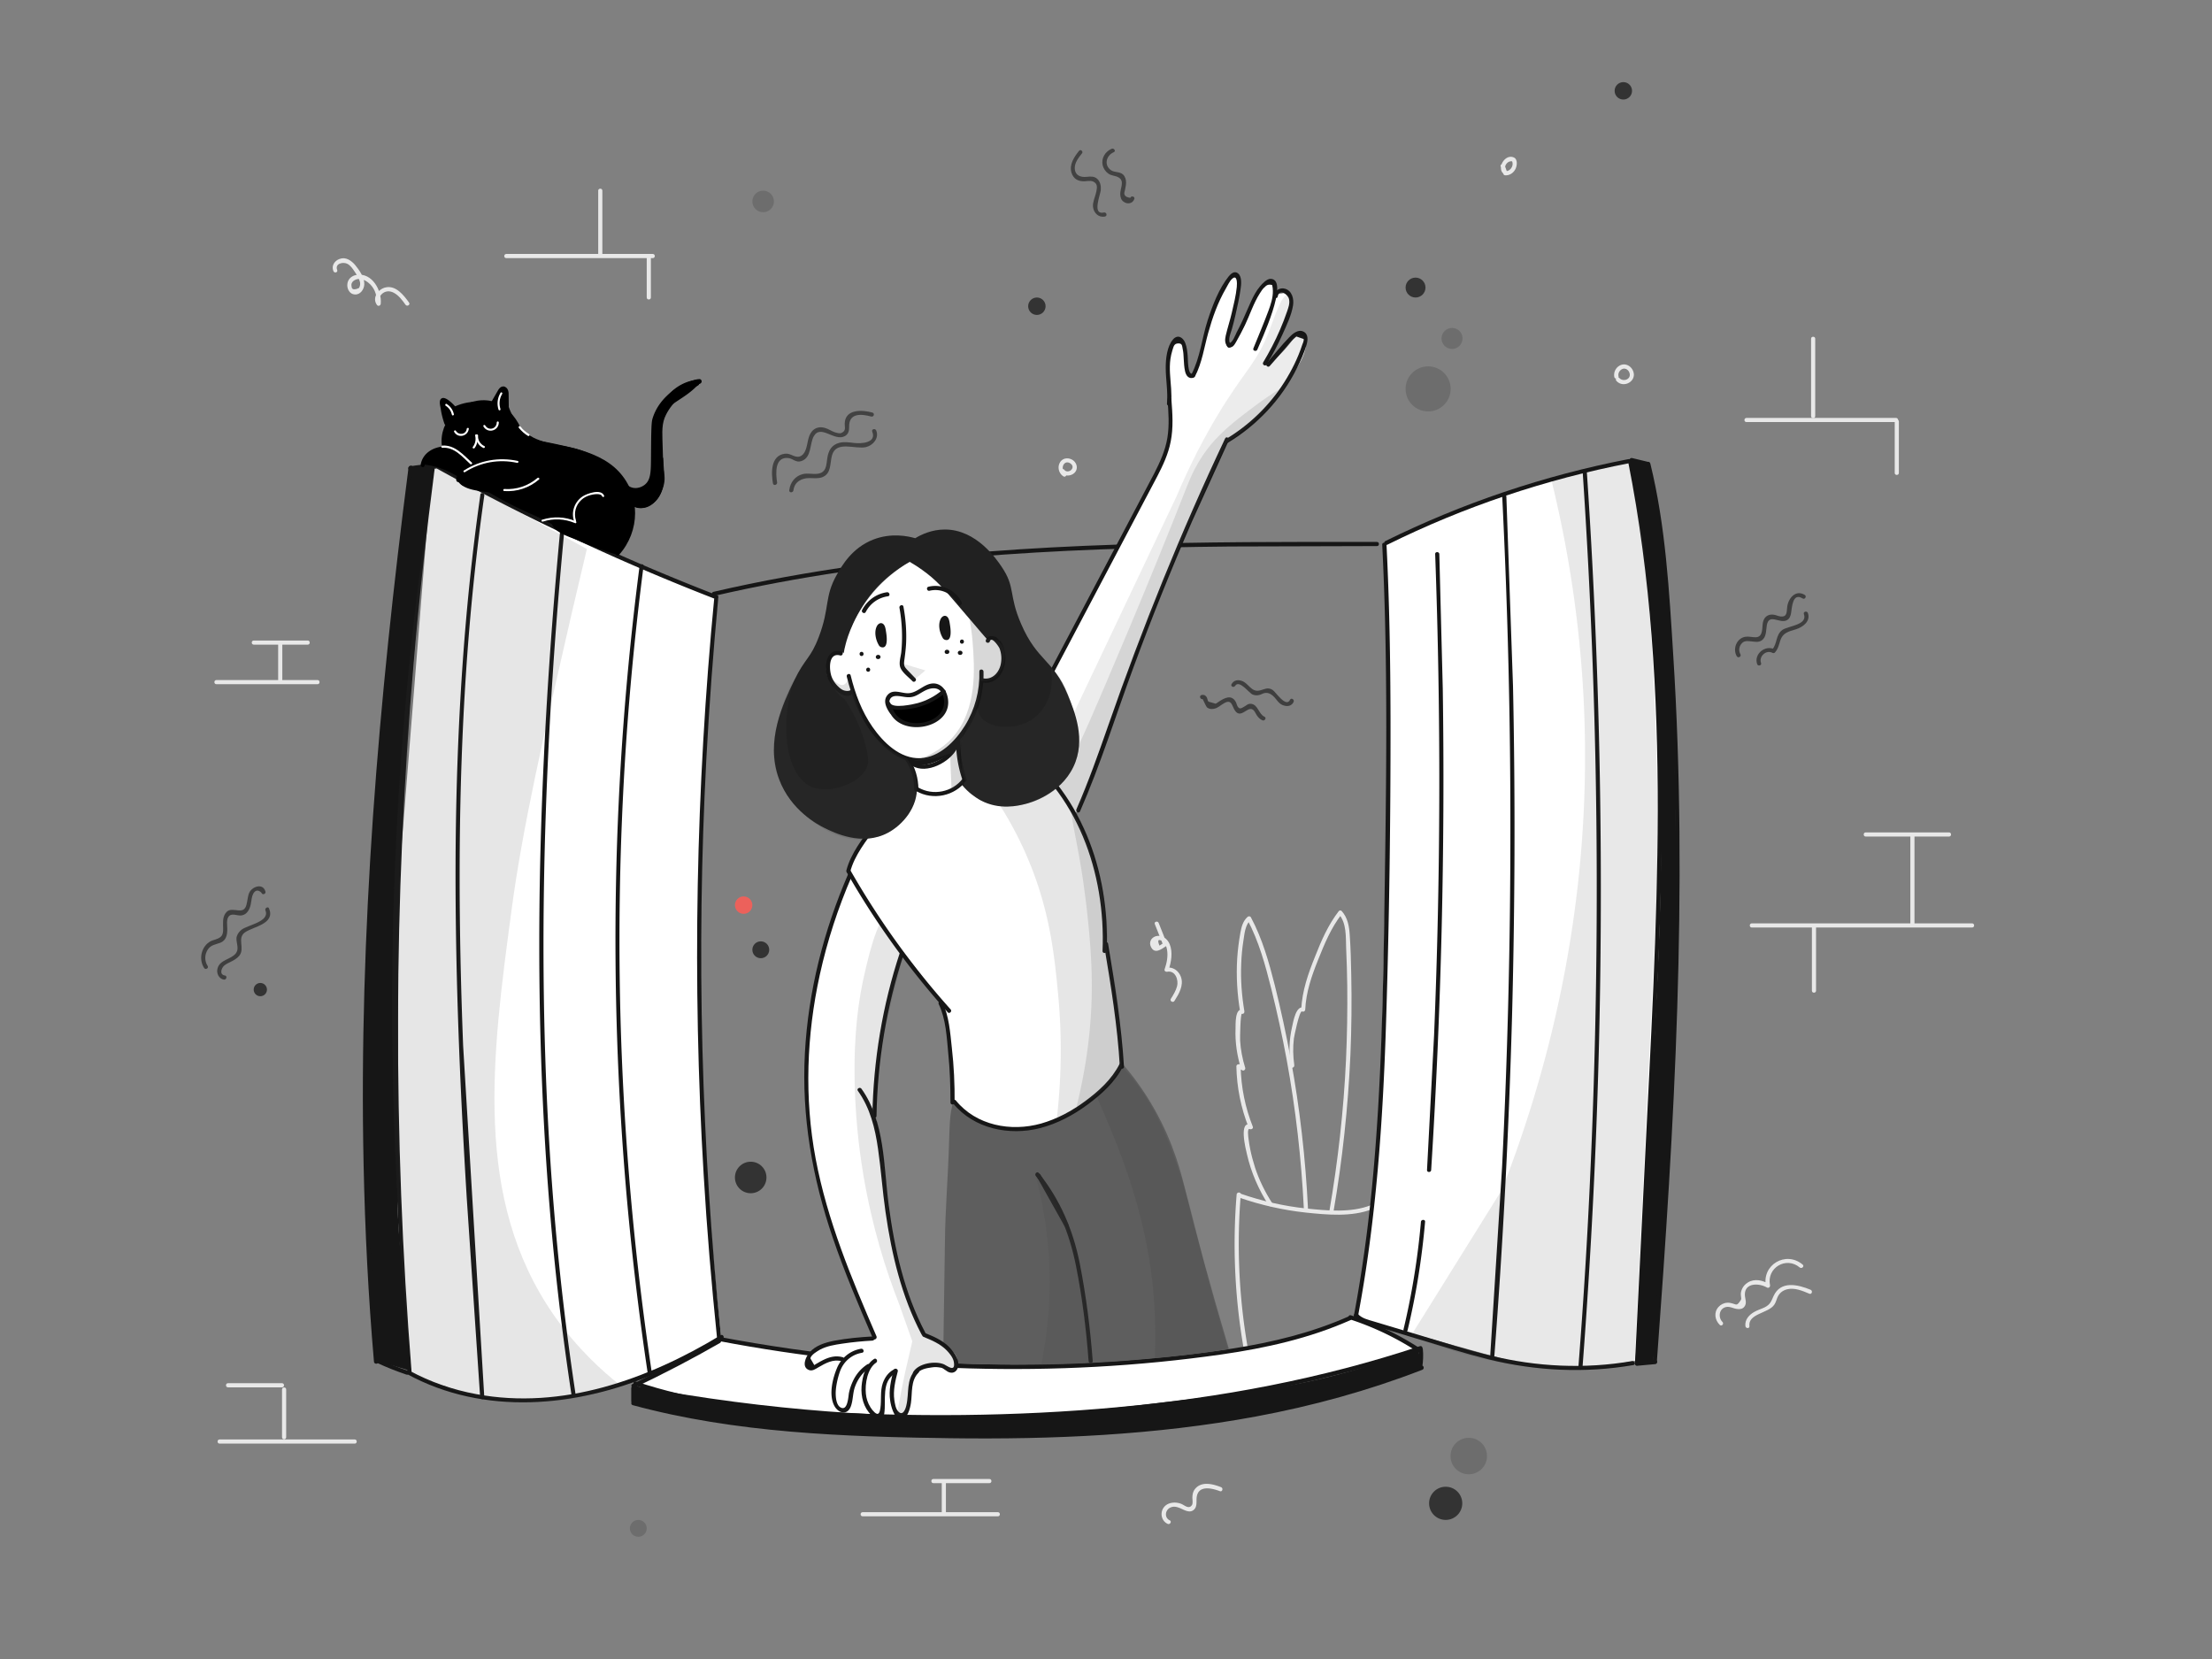 <svg xmlns="http://www.w3.org/2000/svg" xmlns:xlink="http://www.w3.org/1999/xlink" width="1600" height="1200" xmlns:v="https://vecta.io/nano"><rect width="100%" height="100%" fill="#808080" stroke="none"/><style><![CDATA[.B{fill:#3f3f3f}.C{fill:#fff}.D{fill:#161616}.E{opacity:.13}]]></style><g fill="#6d6d6d"><circle cx="1033" cy="281.3" r="16.3"/><circle cx="1050.3" cy="244.8" r="7.6"/><circle cx="552" cy="145.7" r="7.8"/><circle cx="1062.4" cy="1053.2" r="13.2"/><circle cx="461.7" cy="1105.5" r="6.1"/></g><circle cx="537.9" cy="654.7" r="6.3" fill="#ec615b"/><g fill="#333"><circle cx="550.3" cy="687" r="6.1"/><circle cx="543" cy="851.7" r="11.4"/><circle cx="1023.9" cy="208" r="7.2"/><circle cx="750" cy="221.5" r="6.3"/><circle cx="188.3" cy="715.8" r="4.8"/><circle cx="1045.7" cy="1087.4" r="12"/><circle cx="1174.2" cy="65.7" r="6.3"/></g><path d="M562.1 348.9c-1-6.2-1.9-18.6 8-17.6 3.6.4 5.6 3.6 9.6 2.2 7.5-2.6 5.8-12.3 8.9-17.9 5.1-9 15 4.1 22.6-.2 2.5-1.4 3.1-4 3-6.7-.2-10.1 8.7-9.4 16-7.4 1.9.5 2.7-2.4.8-2.9-7.4-2-19.7-2.7-20 8-.1 2.6 1.3 5.2-2.5 6.8-1.2.5-3.2-.1-4.3-.4-2.6-.8-4.9-2.6-7.6-3.3-3.5-1-6.9-.3-9.3 2.5-3 3.6-2.9 8.5-4.3 12.7-1.5 4.5-4.4 7.1-9.3 4.9-2-.9-3.8-1.7-6.1-1.4-10.3 1.4-9.8 13.9-8.5 21.5.4 1.9 3.3 1.1 3-.8h0zm11.8 5.8c.8-6.2 5.8-8.9 11.6-8.9 3.1 0 6.2.5 9.2-.6 6.8-2.6 5.5-10 7.1-15.8 3-11 16.9-4.2 24.6-6 5.2-1.3 9.6-6.5 7.4-12-.7-1.8-3.6-1-2.9.8 3.4 8.3-8.2 8.8-13.1 8.2-3.6-.4-7.1-1-10.7-.1-5.7 1.5-7.9 5.7-8.7 11.1-.7 5-.6 10.5-7.1 11.3-3.5.4-7-.6-10.5.2-5.6 1.3-9.2 6-9.9 11.6-.3 2.1 2.7 2.1 3 .2h0zm206.6-245.6c-3.5 4.4-7.2 9.8-5.5 15.7 1.4 4.8 5.2 6.6 9.8 6.3 2.7-.2 5.5-.9 7.7 1.5 1.7 1.8.6 5.6.1 7.6-.8 3.1-2.3 6.1-2 9.4.5 4.5 4.1 8 8.7 7 1.9-.4 1.1-3.3-.8-2.9-8.7 2-2.7-12.5-2.3-16 .3-2.9-.2-6.1-2.4-8.2s-4.9-1.9-7.7-1.6c-4.4.5-8.5-.9-8.7-6.2-.1-4 2.7-7.6 5.1-10.6 1.4-1.3-.8-3.5-2-2h0zm23.6-1.5c-4.7 2-7.7 6.9-6.5 12 .6 2.3 2 4.5 4 5.9 2.4 1.8 5.2 1.4 7.6 2.9 4.5 2.7.9 8 1.1 12.2.1 2.1.6 4 2.4 5.3 2.7 2.1 6.7 1.4 7.8-2 .6-1.8-2.3-2.6-2.9-.8-3.8-.5-5.1-2.2-4-5.1l.6-3c.2-1 .3-2 .3-3 0-2.1-.6-4.3-2.2-5.8-2.4-2.2-6.1-1.3-8.7-3.1-5.3-3.7-3.4-10.7 2-13 1.8-.7.2-3.2-1.5-2.5h0z" fill="#424242"/><path d="M150.2 698.7c-2.3-3.6-2.3-8 0-11.7 2.3-3.6 5.5-3.7 9.2-5.1 5.1-2.1 5.2-7.4 4.9-12.2-.1-1.7-.2-3.5.3-5.2 1.3-4 4.7-2.9 7.8-2.4 1.8.3 3.5 0 5-1 1.9-1.3 3.1-3.6 3.7-5.8.5-1.8.6-3.7 1-5.5.2-1.3.6-2.5 1.2-3.6 1.6-2.5 3.5-2.7 5.8-.5.5 1.9 3.4 1.1 2.9-.8-1.8-6.5-9.8-3.6-11.8 1-.9 2.1-1 4.4-1.5 6.6-.3 1.3-.5 2.7-1.2 3.9-1.5 2.7-4.3 2.2-6.9 1.9-3.1-.3-5.5-.6-7.5 2.3-2.3 3.3-1.7 7.2-1.7 11 .1 4.6-.9 6.4-5.4 7.9-1.8.6-3.3.9-4.9 2.1-5.8 4.1-7.3 12.6-3.5 18.5 1 1.7 3.6.2 2.6-1.4h0zm12.5 6.9c-4.2-.6-2.6-5.2-.7-7 1.4-1.3 3.3-2.1 5.1-3 2.2-1.1 4.4-2.4 6-4.3 4.3-5.4-1.9-12.6 4.1-16.9 6-4.2 22.1-6.1 17.4-17.3-.7-1.8-3.3-.2-2.6 1.5 3.4 8.1-13.1 10.5-17.3 13.9-1.5 1.2-2.8 2.8-3.4 4.7-1.2 4.2 2.3 8.5-.8 12.5-3.6 4.4-11.3 4.4-13.1 10.6-1.1 3.5.8 7.7 4.6 8.3 1.8.2 2.6-2.7.7-3h0zm1096.2-232.4c-1.3-2.3-1.1-4.8.3-7 2.2-3.2 4.8-2.5 8.2-2.2 2.3.2 4.4.7 6.6-.6 3.9-2.4 3.3-7.4 4-11.2 1.6-8.9 9.3-.8 14.5-3.6 1.9-1 2.6-2.9 3-4.9.7-3.9.9-15.5 8.4-10.8 1.6 1 3.2-1.6 1.5-2.6-6.7-4.1-12.1 2.7-12.7 9-.4 3.6 0 7.1-4.8 6.6-1.7-.2-3.4-1.1-5.1-1.3-2.7-.3-5.1.5-6.6 2.9-1.7 2.8-1.1 6.3-1.8 9.3-1.5 6.8-7.3 3-12 3.8-6.3 1.1-9.2 8.7-6.2 14 1 1.8 3.6.3 2.7-1.4h0zm14.9 6.3c-1.7-4.6 3.6-9.7 8.2-7.3.6.3 1.4.3 1.8-.2 2.3-2.5 2.9-5.4 3.9-8.6 1.8-5.8 6.1-6.6 11.3-8.2 5.1-1.6 10.8-5.8 8.7-11.8-.7-1.8-3.6-1-2.9.8 2.9 7.9-11.3 8.5-15.5 11.4-5.1 3.6-3.6 10.1-7.5 14.3.6-.1 1.2-.2 1.8-.2-6.7-3.5-15.2 3.4-12.6 10.7.6 1.7 3.5 1 2.8-.9h0zm-403.9 26.2c.2 0 2.4 5.4 3.3 6.1 1.4 1.1 3.1 1.2 4.8.9 3-.5 4.9-2.7 7.5-4.1 5.6-3.2 5.6 2.3 7.8 5.4 2.5 3.7 5.2 1.9 8.1.1 1.9-1.2 3.7-2 5.4-.3.9.9 1.5 2.4 2.2 3.5 1.1 1.6 2.3 2.9 4.1 3.7 1.7.8 3.3-1.8 1.5-2.6-4.1-1.8-4.6-8.6-9.5-9.3-2.3-.3-3.3 1-5.1 2-2.2 1.3-3.5 2.2-4.9-.3-.6-1-.7-2.4-1.4-3.4-3.2-5.3-8.2-2.4-12.2.2-.7.5-1.4 1-2.2 1.4l-5.2-1.5c-.7-.7-.7-2.4-1.3-3.3-1-1.4-2-1.8-3.6-1.5-2 .4-1.2 3.3.7 3h0zm23.5-9.6c3-4.7 9.9 5.1 12.7 6.3 1.7.7 3.3.7 5.1.2.8-.2 1.5-.6 2.2-.9 2.7-1.1 5-.4 7.2 1.5 3.2 2.7 4.1 6.3 8.7 7.3 2.7.6 5.2-.2 6.4-2.8.8-1.7-1.8-3.3-2.6-1.5-2.8 6-10.5-5.8-12.5-7.1-3.7-2.4-6-.4-9.7.4-5.9 1.2-7.8-5.4-12.7-7-2.9-1-5.7-.5-7.3 2.2-1.2 1.6 1.4 3.1 2.5 1.4h0z" class="B"/><g fill="#e8e8e8"><path d="M1267.1 670.9h159.4c1.9 0 1.9-3 0-3h-159.4c-1.9 0-1.9 3 0 3h0z"/><path d="M1310.6 670.2v46.4c0 1.9 3 1.9 3 0v-46.4c0-1.9-3-1.9-3 0h0zm74.2-1.5v-64.8c0-1.9-3-1.9-3 0v64.8c0 2 3 2 3 0h0z"/><path d="M1349.5 605.1h60.3c1.9 0 1.9-3 0-3h-60.3c-1.9 0-1.9 3 0 3h0zM1310 245v56c0 1.9 3 1.9 3 0v-56c0-1.9-3-1.9-3 0h0z"/><path d="M1263.3 305.3h108.2c1.9 0 1.9-3 0-3h-108.2c-2 0-2 3 0 3h0z"/><path d="M1370.5 304.9v37.2c0 1.9 3 1.9 3 0v-37.2c0-1.9-3-1.9-3 0h0zM366.2 186.7h106c1.9 0 1.9-3 0-3h-106c-1.9 0-2 3 0 3h0z"/><path d="M467.8 186.4v28.8c0 1.9 3 1.9 3 0v-28.8c0-2-3-2-3 0h0zm-32.1-2.4v-46.1c0-1.9-3-1.9-3 0V184c0 2 3 2 3 0h0zM156.5 494.9h73.2c1.9 0 1.9-3 0-3h-73.2c-1.9 0-1.9 3 0 3h0z"/><path d="M201.2 464.8v27c0 1.9 3 1.9 3 0v-27c0-1.9-3-1.9-3 0h0z"/><path d="M183.6 466.3h39c1.9 0 1.9-3 0-3h-39c-2 0-2 3 0 3h0zM624 1096.8h97.8c1.9 0 1.9-3 0-3H624c-2 0-2 3 0 3h0z"/><path d="M684.2 1093.8v-21.1c0-1.9-3-1.9-3 0v21.1c0 2 3 2 3 0h0z"/><path d="M675.1 1072.8h40.6c1.9 0 1.9-3 0-3h-40.6c-1.9 0-1.9 3 0 3h0zm-516.3-28.6h97.8c1.9 0 1.9-3 0-3h-97.8c-1.9 0-1.9 3 0 3h0zM204 1005v34.6c0 1.9 3 1.9 3 0V1005c0-1.9-3-1.9-3 0h0zm0-4.5h-39.1c-1.9 0-1.9 3 0 3H204c1.9 0 1.9-3 0-3h0zm1041.9-44.3c-3.3-3.3-2.5-9.7 2.6-10.8 2.7-.6 5.3 1.1 7.9 1.4 2 .3 4.1.1 5.4-1.7 2-2.6.4-5.6.3-8.5-.2-9.1 10.6-8.5 16-5.3 1.2.7 2.5-.5 2.2-1.7-2.6-12.5 11.7-21.1 21.5-12.8 1.5 1.2 3.6-.9 2.1-2.1-12.1-10.2-29.8.2-26.5 15.8.7-.6 1.5-1.1 2.2-1.7-4.6-2.8-10.5-4.2-15.4-1.1-1.8 1.1-3.4 2.8-4.2 4.8-.6 1.4-.9 2.7-.8 4.2.1 2.7 1 2.5-1 5.1-2.2 2.9-2.4 1.6-5.5.9-1.1-.3-2.1-.5-3.3-.4-2.5.1-4.8 1.3-6.4 3.1-3.5 3.9-2.6 9.4.9 12.9 1.3 1.4 3.4-.7 2-2.1h0zm19.5 3c-1.1-9.1 13.8-9.2 18-15.5 1.1-1.6 1.5-3.4 2.2-5.1 1.3-3.1 3.6-5.1 7-6 5.5-1.4 11.2 1.1 16.2 3.2 1.8.7 2.6-2.2.8-2.9-9.2-3.8-21.6-6.7-26.7 4.5-1.8 4-2.4 6.2-6.6 8.3-2.5 1.2-5.1 1.9-7.5 3.3-3.8 2.2-6.8 5.6-6.3 10.2.2 1.9 3.2 1.9 2.9 0h0zM835.3 668.4l6 15.1c.2-.6.5-1.1.7-1.7l-3.3 2.2c-1.7-4-1-5 2.2-3.2 1.9 1.2 2.8 3.8 3.2 5.9.9 4.8-.1 9.8-1.7 14.4-.4 1.2.8 2 1.8 1.8 6-1.2 8.4 6 7.2 10.5-.9 3.3-2.7 6.2-4.5 9.1-1 1.6 1.6 3.1 2.6 1.5 3.2-5 6.9-11.2 4.7-17.4-1.7-4.6-5.9-7.5-10.8-6.6l1.8 1.8c2-5.8 3.3-13.1.8-19-1.7-3.9-5.6-6.9-10-5.6-3.4 1-5.1 4.4-3.5 7.7 2.7 5.5 7.4 1.8 10.9-.5.5-.3.9-1.1.7-1.7l-6-15.1c-.6-1.7-3.5-1-2.8.8h0zM243.9 195.3c-1.9-4.8 4.5-6.1 7.5-4.4 2.3 1.3 3.8 3.6 5.2 5.7 1.3 1.9 2.7 4 3.4 6.2.8 1.9.7 3.7-.3 5.5-3.5 1.6-5.3 1.2-5.4-1.1-.9-3.3 2.6-5.5 5.6-5.4 3.1.1 6 1.9 8.1 4.1 3.6 3.8 4.9 8.8 4.4 13.9.9-.3 1.9-.5 2.8-.8-2-2.9-.1-6 2.6-7.5 2.3-1.2 4.9-.9 7.1.3 3.6 1.9 6.1 5.4 8.4 8.6 1.1 1.6 3.7.1 2.6-1.5-3.8-5.3-9.5-12.7-17-11-5.5 1.2-9.9 7.6-6.3 12.6.9 1.3 2.6.7 2.8-.8.9-9.5-6.1-22.5-17.3-20.9-4 .6-6.9 3.4-6.9 7.5 0 3.2 2 6.5 5.4 6.7 4 .3 6.7-3.6 6.9-7.2.3-5-3.6-10.4-6.6-14.1-2.8-3.3-6.9-6.1-11.3-4.4-3.6 1.3-6 4.9-4.5 8.6.6 2 3.5 1.2 2.8-.6h0z"/><path d="M770.7 342c-4.2-2.5-1.2-9.9 3.5-6.8 4.5 3-1.5 8.1-4.4 4.6-1.2-1.5-3.3.6-2.1 2.1 2.3 2.8 6.7 2.6 9.3.3 3-2.7 2.2-7.1-.9-9.3s-7.6-1.8-9.5 1.8c-1.9 3.4-.6 8 2.7 9.9 1.5.9 3-1.6 1.4-2.6h0zm318.6-218.7c-2.2-3.1 1.6-7.8 5.1-6.4-.3-.2-.6-.5-.9-.7 1.9 3.3-.9 7.8-4.6 7.6.5.4 1 .7 1.4 1.1l-1.9-5.2c-.7-1.8-3.6-1-2.9.8l1.9 5.2c.2.7.7 1.1 1.4 1.1 3.2.2 6-1.8 7.4-4.6 1.1-2.2 1.7-6.8-1-8.2-5.9-2.9-12 5.9-8.5 10.8 1.1 1.6 3.7.1 2.6-1.5h0zm81.4 148.7c-.5-2.3 1.2-4.8 3.5-5.3 2.1-.4 4 1.3 4.5 3.2 1.3 4.5-4.6 6.6-7.4 3.5-1.3-1.4-3.4.7-2.1 2.1 5.2 5.8 15.2.1 12-7.3-1.4-3.3-4.9-5.4-8.4-4.3-3.7 1.2-5.9 5.1-5.1 8.9.6 1.9 3.5 1.1 3-.8h0zm-324.6 827.7c-3.8-1.8-3.5-7 0-9 3.4-1.9 6.6-.2 9.7 1.2 2.6 1.2 5.6 2.3 7.9 0 2.1-2 1.7-5.1 1.8-7.7.4-10.1 10.2-8.1 16.9-5.6 1.8.7 2.6-2.2.8-2.9-5.9-2.3-14.1-4.5-18.8 1.3-1.4 1.7-1.8 3.7-1.9 5.8-.1 1.4.5 4.5-.3 5.8-2.2 3.3-5.2.3-7.5-.7-4.4-1.9-10.7-1.4-13.4 3.2-2.3 3.9-.9 9.2 3.2 11.1 1.8.9 3.3-1.7 1.6-2.5h0zM894.5 864a438.96 438.96 0 0 0 4.8 109.8c.3 1.9 3.2 1.1 2.9-.8-6.1-36-7.7-72.6-4.7-109 .2-1.9-2.8-1.9-3 0h0z"/><path d="M896.5 866.3c15.6 5.4 31.7 9 48.1 10.8 15.4 1.6 33.1 3.3 47.9-2.5 1.8-.7 1-3.6-.8-2.9-14.4 5.7-31.9 4-47.1 2.4-16.1-1.7-32-5.4-47.3-10.7-1.9-.7-2.6 2.2-.8 2.9h0z"/><path d="M920.3 870.4c-5.2-8.1-9.5-16.7-12.5-25.9-1.4-4.4-2.6-8.8-3.5-13.3-.5-2.7-1-5.4-1.3-8.1 0-.3-1.1-7.4 1-6.4 1 .5 2.7-.4 2.2-1.7-5.5-13.9-8.5-28.5-8.8-43.5l-1.5 1.5 2.3.9c1 1.2 2.9-.1 2.5-1.5-2-6.4-3.3-13-3.7-19.8-.1-1.6.2-19.6 1.3-19.3 1.2.3 2-.8 1.8-1.8-1.9-11.3-2.8-22.8-2.3-34.2.2-5.7.7-11.3 1.6-16.9.8-5.1 1.2-11.3 5.2-15l-2.4-.3c8.4 15.8 13.1 33.1 17.4 50.3 4.2 16.9 7.9 34 11.1 51.2 6.5 35.5 10.6 71.4 12.4 107.5.1 1.9 3.1 1.9 3 0-1.8-36.3-5.9-72.5-12.5-108.3-3.3-17.8-7.1-35.5-11.5-53.1-4.3-16.9-9-33.7-17.3-49.2-.5-.9-1.7-.9-2.4-.3-3.4 3.1-4.4 7.2-5.2 11.5-1.1 6.1-1.9 12.4-2.3 18.6-.8 13 0 26 2.2 38.9l1.8-1.8c-5.8-1.6-5.1 10.9-5.2 13.7-.4 9.8 1.1 19.6 4 29 .8-.5 1.7-1 2.5-1.5-1.3-1.5-2.4-2-4.4-1.8-.8.1-1.5.6-1.5 1.5.3 15.2 3.3 30.1 8.9 44.3.7-.6 1.5-1.1 2.2-1.7-10-4.8-4.2 17.8-3.4 21.2 3 13 8.4 25.4 15.6 36.6 1.2 1.8 3.8.3 2.7-1.3h0z"/><path d="M936.2 770.5c-.9-6.4-1.1-12.9-.3-19.3.2-1.6 4-20.4 5.9-19.6 1 .5 2.2-.1 2.3-1.3.6-12.8 4.6-24.2 9.3-36 4.7-11.7 9.3-23 17.1-33.1h-2.1c5.7 6.5 5 16.4 5.3 24.5.4 9.1.7 18.2.8 27.3.2 17.9-.1 35.8-.9 53.7-1.7 36.6-5.8 73.1-12 109.2-.3 1.9 2.6 2.7 2.9.8 6.5-37.6 10.6-75.7 12.3-113.9.8-19.2 1-38.4.6-57.6-.2-9.6-.4-19.2-1.1-28.8-.4-6.3-1.4-12.5-5.8-17.4-.5-.6-1.6-.6-2.1 0-7.7 10-12.5 21-17.1 32.7-5.1 12.6-9.4 24.8-10.1 38.6.8-.4 1.5-.9 2.3-1.3-6.1-2.7-8.1 10.3-8.9 13.8-2.2 9.4-2.4 18.9-1 28.4-.1 2 2.8 1.2 2.6-.7h0zm-35.5 205.8c31.3 10.1 65.2 9.6 96.2-1.4 1.8-.6 1-3.5-.8-2.9-30.5 10.8-63.8 11.3-94.6 1.4-1.9-.6-2.7 2.3-.8 2.9h0z"/><path d="M992.1 873.6l3.6 48.6c1.1 16.5 1.5 33.2-1.2 49.6-.3 1.9 2.6 2.7 2.9.8 2.7-16.1 2.5-32.3 1.4-48.5l-3.7-50.5c-.1-1.9-3.1-1.9-3 0h0z"/></g><path d="M458.4 1002l61.3-32.7 38.6 5.9c31.6 4.4 82.5 11.5 146.9 13.4s112.7-2.2 131.1-4c44.3-4.2 71.1-9.9 93-15.8 19.9-5.4 36.3-11.3 48-15.8 9.6 3.2 20.3 7.5 31.7 13.4 6.5 3.4 12.5 6.9 17.8 10.4-18.8 5.4-44.1 12.3-74.2 19.3-63.4 14.8-112 21.8-122.2 23.3-58.3 8.3-141.4 20-245.9 7.9a814.17 814.17 0 0 1-126.1-25.3z" class="C"/><g class="D"><path d="M457.3 1002.1l1.6 12.5c7.5 2.1 18.5 5.1 32.1 8.1 26 5.8 52.4 9.8 86.9 12.5 127.4 10 229.2 1.1 229.2 1.1 50.9-4.5 100.3-9.1 164.1-27.7 24-7 43.6-14.1 57.6-19.6l-3.3-14.1c-3.9 1.6-9.7 3.9-16.8 6.5-48.2 17.6-87.9 23.4-123.3 27.7-77.8 9.6-116.7 14.3-173.8 15.2-65 1.1-152.2-2.8-254.3-22.2z"/><path d="M456.6 1004v9.6c0 1.9 3 1.9 3 0v-9.6c0-2-3-2-3 0h0z"/><path d="M457.7 1016.4c74.7 20.2 152.7 22.8 229.6 23.9 73.9 1 148.3-2.2 221.1-15.7 41-7.6 81.4-18.7 120.4-33.8 1.8-.7 1-3.6-.8-2.9-68.8 26.7-141.9 40.3-215.4 46-74.1 5.7-148.9 4.4-223-.1-44.3-2.8-88.2-8.6-131.1-20.2-1.9-.6-2.7 2.3-.8 2.8h0z"/><path d="M1028.8 988.7c.6-4.2.8-8.5.4-12.7-.2-1.9-3.2-1.9-3 0 .3 4 .3 8-.3 11.9-.3 1.8 2.6 2.7 2.9.8h0zm-569.8 15c21-10 41.6-20.7 61.8-32.3 1.7-1 .2-3.5-1.5-2.6-20.2 11.5-40.8 22.3-61.8 32.3-1.8.8-.3 3.4 1.5 2.6h0z"/><path d="M520 970c119.3 22.7 243.3 26.9 363.6 9.7 32-4.6 63.8-11.7 93.4-24.9 1.8-.8.2-3.4-1.5-2.6-26.6 11.8-55 18.7-83.7 23.2-29.2 4.6-58.7 7.4-88.2 9.3-59.9 3.8-120.1 2.8-179.8-2.9-34.6-3.3-68.9-8.3-103-14.7-1.9-.3-2.7 2.6-.8 2.9h0z"/><path d="M976.4 954.3c17.8 5.8 34.5 13.9 50.1 24.2 1.6 1.1 3.1-1.5 1.5-2.6a212.62 212.62 0 0 0-50.8-24.5c-1.9-.6-2.7 2.3-.8 2.9h0z"/><path d="M459.2 1002.1c35.3 11.9 72.1 17.5 109.1 20.5 37.5 3 75.3 3.9 112.9 3.9 74.7 0 149.6-5.1 223.2-18.5 41.8-7.6 83.2-17.9 123.5-31.4 1.8-.6 1-3.5-.8-2.9-70.9 23.6-144.6 37.4-219 44.2-74 6.8-148.8 7.2-223 2.8-42.4-2.6-84.9-7.9-125.3-21.5-1.6-.6-2.4 2.3-.6 2.9h0zM516.8 431c122.2-28.3 248-34.5 373-35.7L996 395c1.9 0 1.9-3 0-3-125.4-.2-251.4-.3-375.9 17-35 4.9-69.7 11.1-104.1 19.1-1.9.5-1.1 3.4.8 2.9h0z"/></g><path d="M1002.2 392.3c1.3 46.5 2.1 100.4 1.8 160.3-.2 34.8-.5 18.2-3.6 163-1.8 83.4-2.3 114.8-8.2 163-3.8 31.4-8.4 57.2-11.8 74.7l72 20c33.4 9.3 42.3 11.8 55.6 13.7 20.6 2.8 45.7 3.2 74.7-2.7 10.7-87.6 16.6-162.3 20-219.5 12.2-201 .8-293.6-3.6-326.1-6-43.8-13.4-79.8-19.1-104.7-21.4 4.1-38.8 8.5-51 11.8-41.9 11.5-75.1 25-102.9 36.4l-23.9 10.1zm-689.4-56.5l-2.5 28.4-27.6 344.9c-2.8 65.4-3 160.2 10.9 278.1 1.1 2.4 3.1 5.7 6.7 8.4 4.7 3.5 9 3.4 17.5 5.8 6.7 1.9 10.2 3.8 13.4 5 9.2 3.6 29.8 7.7 56 6.7 37.6-1.5 66.5-13 87.7-21.7 19.9-8.1 35.8-16.8 46.8-23.4-6.2-55.7-10.8-114.5-13.4-176.2-5.3-131.2 0-251.7 10.9-359.1l-19.2-7.5c-13.6-5.5-46.2-18.8-103.6-46.8-22.7-11-51.1-25.3-83.6-42.6z" class="C"/><g class="D"><path d="M1179.4 333.6l4.6 26.6c2.5 15.5 8.1 52.2 12.2 100.4 4.2 50.2 5.2 93.4 5.3 127.8.3 69.8-2.3 121-9.1 240.4l-9.1 158.2 12.2-.8a1418.57 1418.57 0 0 0 6.8-71.5c1.6-21.8 2.3-37.7 3-54.8l5.3-109.5c2.4-63.1 1.9-111.6 1.5-155.2-.3-30.1-1.2-58.6-3-115.6-1.3-38.8-2.6-73.2-11.4-117.9-2.3-11.4-4.5-20.9-6.1-27.4l-12.2-.7zm-881.9 4l-2.9 15.5c-3.2 19.1-4 33.5-4.3 38.2-2.2 34-6.6 50.6-13 126.1l-3.9 50.2-6.8 102.4c-1.4 31.3-1.6 53.4-1.9 97.6l.5 101.9c.8 28.8 2.4 67.9 6.3 114.5l24.2 7.2c-.1-4.5-.4-12.6-1-22.7-2.4-44.9-6.3-63.1-7.2-100.5-.3-11.5-.1-19.1 0-30l.5-164.7c1.2-82.9 6.8-147.7 11.6-202.9 4.5-52.2 9.6-96.9 14-131.9l-16.1-.9zM999.8 394c3.7 73.4 3.2 147 2.2 220.4-1.1 71.8-1.6 143.8-7.1 215.5-3.1 40.8-8 81.5-15.6 121.8-.4 1.9 2.5 2.7 2.9.8 13.3-70.5 18.2-142.2 20.4-213.8 2.3-73.1 3.3-146.4 3.2-219.6-.1-41.7-.8-83.4-2.9-125.1-.2-1.9-3.2-1.9-3.1 0h0z"/><path d="M1003.5 394c55.5-27.5 114.4-47.3 175.2-59 1.9-.4 1.1-3.3-.8-2.9-61 11.8-120.2 31.8-175.9 59.3-1.7.9-.2 3.5 1.5 2.6h0z"/><path d="M1177.7 334.1c16.5 83.1 21.5 168 21.4 252.6-.2 84.6-5.2 169-9.3 253.5l-7.2 146c-.1 1.9 2.9 1.9 3 0l12.7-258.7c3.8-84.6 6.2-169.4.5-253.9-3.2-47.1-8.9-94-18.1-140.2-.5-2-3.4-1.2-3 .7h0zM979.8 952.3c4.5 5.2 12.5 6.2 18.8 8.1l25.9 7.8c17.4 5.2 34.7 10.7 52.3 15.1 34.4 8.4 69.7 10.1 104.6 4.1 1.9-.3 1.1-3.2-.8-2.9-34.4 5.9-69.2 4.2-103-4.1-16.1-3.9-31.9-8.9-47.7-13.7l-24-7.2-12-3.6c-4.2-1.3-8.9-2.2-11.9-5.7-1.4-1.4-3.5.7-2.2 2.1h0z"/><path d="M1179.7 334.2l11.2 2.7c1.9.5 2.7-2.4.8-2.9l-11.2-2.7c-1.9-.4-2.7 2.5-.8 2.9h0z"/><path d="M1190.7 335.9c10 40.4 12.7 82.6 15.6 124.1 3 42.4 4.6 84.9 5.3 127.5 1.2 84.5-1.7 169-6.5 253.4l-9.6 143.4c-.1 1.9 2.9 1.9 3 0 6.3-85 12-170 14.7-255.2 2.7-85 2.5-170.2-2.9-255.2-2.9-46.2-5.5-93.6-16.6-138.7-.6-2-3.5-1.2-3 .7h0z"/><path d="M1184.2 987.9l13.1-1.2c1.9-.2 1.9-3.2 0-3l-13.1 1.2c-1.9.2-1.9 3.2 0 3h0zm-667.5-556c-6.7 69.3-10.7 138.8-12 208.4-1.3 69.9.1 139.9 4.3 209.7 2.3 39.2 5.6 78.3 9.6 117.3.2 1.9 3.2 1.9 3 0-7.2-69.2-11.7-138.7-13.5-208.3-1.8-69.9-.9-139.9 2.8-209.7 2.1-39.2 5-78.3 8.7-117.4.3-1.9-2.7-1.9-2.9 0h0z"/><path d="M314.7 338.2c64.9 36.1 132.3 67.7 201.5 94.6 1.8.7 2.6-2.2.8-2.9a1617.26 1617.26 0 0 1-200.8-94.3c-1.7-1-3.2 1.6-1.5 2.6h0z"/><path d="M311.6 337.5c-11.1 84.6-18.8 169.7-23 255s-4.8 170.7-2 256c1.6 47.9 4.3 95.8 8.1 143.6.2 1.9 3.2 1.9 3 0-6.8-85.1-10-170.5-9.8-255.8.2-85.4 4-170.7 11.2-255.8 4.1-47.8 9.3-95.4 15.5-143 .2-1.9-2.8-1.9-3 0h0z"/><path d="M294.6 994c55.7 30.3 122.4 23.8 179-.2 17-7.2 33.4-15.9 49.2-25.4 1.6-1 .1-3.6-1.5-2.6-52.7 31.9-114.5 54.2-176.8 42.6-16.9-3.1-33.3-8.8-48.4-17-1.6-.9-3.2 1.7-1.5 2.6h0z"/><path d="M272.5 985.7c7 3.3 14.2 6.1 21.5 8.6 1.8.6 2.6-2.3.8-2.9-7.1-2.4-14-5.1-20.8-8.3-1.8-.8-3.3 1.8-1.5 2.6h0z"/><path d="M295.5 338.2C284.7 422 275.7 506 269.8 590.3c-5.8 83.9-8.6 168-6.8 252.1 1 47.6 3.4 95.2 7.5 142.6.2 1.9 3.2 1.9 3 0-7.2-84.1-9.3-168.5-7.3-252.9 1.9-84.1 7.7-168.1 16-251.9l16.3-142.1c.3-1.8-2.7-1.8-3 .1h0z"/><path d="M297.2 340.3c5.8-1.2 11.6-1.6 17.6-1.3 1.9.1 1.9-2.9 0-3-6.2-.3-12.3.2-18.4 1.4-1.9.4-1.1 3.3.8 2.9h0zm740.9 60.5c4.2 116 4 232.1-.8 348.1l-5.1 97.4c-.1 1.9 2.9 1.9 3 0 7.3-115.8 10.1-231.9 8.4-348l-2.5-97.5c-.1-1.9-3.1-1.9-3 0h0zm48.5-41.6c4 80.7 6 161.6 5.9 242.4a4898.7 4898.7 0 0 1-6 242.4l-8.6 136.9c-.1 1.9 2.9 1.9 3 0 6.2-80.6 10.4-161.3 12.7-242.1 2.2-80.8 2.5-161.7.8-242.5l-4.8-137.1c-.1-1.9-3.1-1.9-3 0h0zm58.2-17.8c5.6 83.9 9 168 9.9 252.2.9 84.5-.5 168.9-4.3 253.3a4196.89 4196.89 0 0 1-8.7 141.8c-.1 1.9 2.9 1.9 3 0 6.4-83.9 10.6-168 12.3-252.1 1.7-84.4 1.1-168.9-1.9-253.4-1.7-47.3-4.1-94.6-7.3-141.9-.1-1.9-3.1-1.9-3 .1h0zm-117 542.4c-2.3 26.2-6.5 52.2-12.6 77.8-.4 1.9 2.4 2.7 2.9.8 6.2-25.9 10.4-52.1 12.7-78.6.2-1.9-2.8-1.9-3 0h0zM347.5 357.7c-12 83.9-17.1 168.7-17.9 253.4-.7 85.2 2.8 170.3 8 255.3l9.7 144.2c.1 1.9 3.1 1.9 3 0L335 756.4c-3.3-84.6-3.8-169.4 1.1-254 2.8-48.1 7.4-96.2 14.2-143.9.4-1.8-2.5-2.7-2.8-.8h0zm57.5 28c-7.6 81.1-12.7 162.5-14.4 244-1.6 81.4.3 162.8 7 244 3.7 45.1 8.9 90 15.7 134.7.3 1.9 3.2 1.1 2.9-.8-12.2-80.6-19.2-162-21.8-243.5-2.6-80.4-1.1-161 3.3-241.3 2.5-45.7 6-91.4 10.3-137 .2-2-2.8-2-3-.1h0zm57.6 23.9c-9.8 75.7-15.5 151.9-17 228.2a2128.76 2128.76 0 0 0 7.8 228.7c3.8 42.4 8.8 84.6 15.1 126.7.3 1.9 3.2 1.1 2.9-.8-11.3-75.4-18.5-151.3-21.6-227.4-3.1-75.9-2-152 3.1-227.9 2.9-42.6 7.1-85.2 12.6-127.6.4-1.8-2.6-1.8-2.9.1h0z"/></g><g class="B"><path d="M1122.4 348.2c11.1 45.3 20.1 98.4 23.1 157.9 7.5 151.4-28.1 275.1-59.1 354.5l-65.6 105.3c21.3 9.2 52.9 19.9 92.3 23.1a286.57 286.57 0 0 0 69.2-2.8l3.7-75.7 12-254.8c1.8-62.7 1.5-152.7-9.2-265l-11.1-57.2-55.3 14.7z" opacity=".12"/><path d="M424.5 397.1l-11.1 47.1C393 533 378 598.3 370 658.4c-14.2 105.9-27.9 208.5 30.5 292.7 17 24.5 35.6 41 48 50.8-12 4.7-26.9 9-44.3 11.1-48.4 5.7-87.2-10-106.2-19.4-7.2-66.3-12.2-137.3-13.8-212.4-3.6-166.2 9.9-315.6 30.5-444.1l109.8 60z" class="E"/></g><path d="M319.6 289.5c-1.3 1-.3 4.9 1.5 11.6.7 2.6 1.4 4.6 1.8 5.9l-2.3 16.2c-1.6.2-5.7 1.1-9.5 4.4a18.69 18.69 0 0 0-5.4 8.3c3.2.3 7.1 1 11.3 2.3 6.1 1.9 10.9 4.5 14.4 6.7 0 1.2.2 3.5 1.8 5.2 1.4 1.4 3.1 1.6 4.1 1.8 3.6.6 7.9 1.4 13.4 2.6l11.3 6.4c16.6 9 22.6 10.5 39.2 19.3 10.7 5.7 9.8 5.9 17.3 9.5 11.5 5.6 21.4 8.9 28.1 10.8 2.8-3.1 7.3-9.1 9.8-17.8 2-6.9 1.9-12.9 1.5-16.8 1.7.9 4.4 1.9 7.5 1.5 8-.9 13.1-10 14.7-16.5 1.4-5.7.1-9.3-1-16-2.5-15-4.7-28.4 1.5-36.9 5.2-7.1 15.9-10.4 24.5-19.9.8-.9 2.3-2.6 1.8-3.4-.9-1.5-7.9 1.1-11.3 2.6-2.2 1-18.7 8.6-23.7 25.8-.8 2.7-.9 10.5-1 26-.1 11.3.1 17.7-4.4 21.4-2.3 1.9-5.7 3-8.8 2.3-4.6-1-6.8-5.5-8.8-8.5-5.2-7.9-12.6-11.2-21.7-15.7-7.1-3.5-13.2-4.8-25.5-7.5-11.6-2.5-15.1-2.2-20.1-5.9-5.6-4.2-8.7-10.1-10.3-13.4-1.6-3.1-4.1-8-5.2-15-.6-4.1-.5-7-1.5-7.2-1.8-.4-2.7 7.9-8.8 10.8-3.7 1.8-6.1.1-12.6.3-4.2.1-9 1-14.4 3.4-1.8-1.3-7.4-5.9-9.2-4.6z"/><path d="M322.6 322.4c-2.1-16.5 12.9-31.5 29.5-29.8 15.7 1.6 26.1 20.7 25.6 35-.1 1.9 2.9 1.9 3 0 .5-15.8-11.3-36.6-28.6-38-18.2-1.5-34.8 14.6-32.5 32.8.3 1.8 3.3 1.9 3 0h0z"/><path d="M322.3 332.8c6.1 11.9 19.2 20.3 32.9 18.5 12.5-1.7 23.1-11.8 25-24.3.3-1.9-2.6-2.7-2.9-.8-1.7 11.4-11.1 20.6-22.5 22.1-12.5 1.7-24.3-6.1-29.9-17-.9-1.7-3.5-.2-2.6 1.5h0z"/><path d="M333.1 347.3c-.3-3.8 10.5-5.4 13.2-6 4.9-1.1 9.9-1.7 14.9-1.7 9.3 0 18.2 2.4 26.1 7.3 1.6 1 3.2-1.6 1.5-2.6-10.2-6.3-22.1-8.5-33.9-7.4-6.2.6-12.3 1.9-18.2 3.9-3.2 1.1-7 2.5-6.7 6.5.2 1.9 3.3 1.9 3.1 0h0zm43-34.6c6.3 7.6 16.5 9.4 25.6 11.4 12.1 2.8 24.6 5.3 35.2 12 21.9 13.8 26 43.9 8.7 63.2-1.3 1.4.8 3.6 2.1 2.1 15.4-17.1 15.8-43.3-.1-60.3-8.4-9-20.4-13.7-32.1-16.8-11.9-3.1-29-3.6-37.4-13.8-1.1-1.4-3.2.7-2 2.2h0zm70 52.3c-5-6.6-13.8-8.9-21.5-5.7-9.5 3.9-10 15.6-8.9 24.5.2 1.9 3.2 1.9 3 0-.9-7-1-17.8 6.2-21.3 6.2-3.1 14.3-1.5 18.5 4.1 1.2 1.5 3.8 0 2.7-1.6h0z"/><path d="M418.3 382.4c-5.5-4.2-11.2-7.8-18.3-5.9-.8.2-1.2 1.1-1 1.8 1.8 7 12.8 9.9 18.6 12.4 8.9 3.9 18 7.2 27.2 10.1 1.8.6 2.6-2.3.8-2.9-7.4-2.3-14.6-4.8-21.8-7.8-3.9-1.6-7.7-3.3-11.5-5.1-3.4-1.6-9.5-3.5-10.5-7.5-.3.6-.7 1.2-1 1.8 6.2-1.7 11.3 2 15.9 5.6 1.6 1.3 3.1-1.3 1.6-2.5h0zM330.4 347c3.9 6.4 11.8 7.5 18.7 8.5 10.2 1.5 20.4 1.5 30.6.4 1.9-.2 1.9-3.2 0-3-8.2.9-16.4 1.1-24.6.3-6.9-.7-18-1.1-22.2-7.7-.9-1.7-3.5-.2-2.5 1.5h0zm-23.3-10.2c1.3-7 7.4-10.6 14.2-10.9-.5-.4-1-.7-1.4-1.1.5 2.4 1.2 4.7 2.2 6.9.7 1.8 3.6 1 2.9-.8a55.35 55.35 0 0 1-2.2-6.9c-.1-.6-.8-1.1-1.4-1.1-8 .4-15.6 4.8-17.1 13.1-.4 1.9 2.5 2.7 2.8.8h0zm17.4-31c-1.5-4.3-2.6-8.8-3-13.4 0-.4-.1-.8-.1-1.2-.1-.9 0-.8.4.3.9.6 1.8 1.3 2.7 2 1.5 1.3 2.9 2.7 4.1 4.2 1.3 1.5 3.4-.7 2.1-2.1-1.7-2-8.8-10.2-11.8-7-1.5 1.6-.4 5.3-.1 7.1.5 3.7 1.5 7.4 2.7 10.9.8 1.8 3.7 1.1 3-.8h0zm33.8-14l2.8-4.8 1.1-2c.6-1 .6-1.9 1.8-1.6 1.4.3.9 3.6.9 4.8l.1 5.7c0 1.9 3 1.9 3 0l-.1-9.3c-.1-2-.8-4.2-3-4.9-2-.6-3.4.7-4.4 2.2l-4.8 8.3c-1 1.8 1.6 3.3 2.6 1.6h0zm95.8 65.4c.6 7.6 9.1 10.1 15 6.4 8.7-5.4 10.6-17.6 9.5-26.8-1.5-12.6-4.5-24.3-.2-36.8 4.1-11.9 14.3-21.6 27.2-22.4 1.9-.1 1.9-3.1 0-3-17.6 1.1-29.6 16.1-32.1 32.7-1.5 9.9.7 19.1 2 28.8.8 6.4.4 12.5-2.5 18.4-1.3 2.5-3.1 5-5.5 6.6-3.7 2.3-10.1 1.6-10.5-3.8 0-2-3-2.1-2.9-.1h0z"/><path d="M455.7 362.6c3.1 8.3 13.9 4.6 18.6-.2 7.7-7.8 6-20.8 5.4-30.7-.1-1.9-3.1-1.9-3 0 .4 6.3 1 13.1-.1 19.4-.5 3-1.6 5.8-3.6 8.2-2.2 2.7-11.8 9.5-14.4 2.5-.7-1.8-3.6-1-2.9.8h0z"/><path d="M505.7 274.5c-11.4 4.4-22.9 10.6-27.5 22.6-5.3 13.8-1.5 28.8-1.8 43.1 0 1.9 3 1.9 3 0 .3-12.5-2.7-25.3.3-37.7 3.3-13.6 14.6-20.4 26.8-25.1 1.8-.7 1-3.6-.8-2.9h0z"/><path d="M503.4 276.2c-10.5 4.8-20.1 13.2-25 23.9-2.6 5.6-2.2 11.8-2.2 17.9 0 7.8.3 15.7.9 23.5.1 1.9 3.1 1.9 3 0-.4-6.3-.7-12.5-.8-18.8-.1-6.6-1-14.4 1.5-20.6 4.3-10.5 14-18.6 24.1-23.3 1.8-.8.3-3.4-1.5-2.6h0z"/><g class="C"><path d="M328.5 312.4c2.8 4.9 9.9 3.2 10.6-2.2.1-1-1.4-.9-1.5 0-.5 4.1-5.7 4.9-7.8 1.5-.5-.9-1.8-.1-1.3.7h0zm21.2-3.9c3.1 5.3 11 3.2 11.1-2.9 0-1-1.5-1-1.5 0-.1 4.7-5.9 6.2-8.3 2.2-.5-.9-1.8-.2-1.3.7h0zm-6 6.6c.7 2.9.1 5.8-1.7 8.2-.6.8.7 1.5 1.3.8 2-2.7 2.6-6.1 1.9-9.4-.3-.9-1.8-.5-1.5.4h0z"/><path d="M344.3 315c-.3 3.8 1.8 7.4 5.3 9 .9.4 1.6-.9.8-1.3-3-1.4-4.9-4.4-4.6-7.7 0-1-1.5-1-1.5 0h0zm-24.4 8.9c8.8-.7 14.4 6.5 20.3 11.8.7.6 1.8-.4 1.1-1.1-6.2-5.6-12.2-12.9-21.4-12.3-.9.1-.9 1.6 0 1.6h0zm16.4 17.6c11.3-7.2 24.7-9.6 37.8-6.7.9.2 1.3-1.2.4-1.4-13.5-2.9-27.3-.5-38.9 6.9-.9.4-.1 1.7.7 1.2h0zm28.4 13.7c9.3.6 18.1-2.3 25.2-8.4.7-.6-.3-1.7-1.1-1.1-6.8 5.8-15.2 8.6-24.1 8-.9 0-.9 1.5 0 1.5h0zm-2.7-71c-2.2 3.7-2.7 8-1.4 12.1.3.9 1.7.5 1.4-.4-1.2-3.7-.8-7.6 1.2-10.9.6-.9-.7-1.7-1.2-.8h0zm-39.6 9.3c2.4 1.5 3.9 3.8 4.5 6.5.2.9 1.6.5 1.4-.4-.7-3.1-2.5-5.7-5.2-7.4-.8-.5-1.5.8-.7 1.3h0zm52.9 16c1.9 2.3 4.1 4.3 6.6 5.8.8.5 1.6-.8.8-1.3-2.4-1.5-4.6-3.4-6.3-5.6-.7-.7-1.7.4-1.1 1.1h0zm61.7 49.1c-2.1-5.3-12.2-1.7-15.5.4-5.9 3.9-8.5 11.2-6.3 17.9.3.9 1.7.5 1.4-.4-1.7-5.3-.3-11 3.9-14.9 1.8-1.7 4.2-2.9 6.6-3.5 1.7-.5 7.5-1.6 8.4.8.4 1 1.8.6 1.5-.3h0z"/><path d="M416.4 377c-7.8-3.3-16.1-3.6-24.2-1.1-.9.3-.5 1.7.4 1.4 7.9-2.5 15.8-2.1 23.4 1.1.9.4 1.3-1.1.4-1.4h0z"/></g><path d="M691.1 792.9c-4.1 9.8-4.1 17.1-4.7 35.9-.7 23.2-2.7 46.3-2.9 69.4l-1.3 87.4c32 1.8 67.4 2.2 105.8.3 36.6-1.8 70.4-5.5 100.9-10.1-14.4-48.7-23.9-84.2-30.7-111.7-3.6-14.7-8.9-36.7-23.5-62.4-8-14.1-16.3-24.7-22.4-31.8-1.6-1.4-36.9-31.1-77.7-17.1-2 .8-31.7 11.6-43.5 40.1z" fill="#5e5e5e"/><g fill="#282828"><path d="M750 851.2l20 35.7c.9 1.7 3.5.2 2.6-1.5l-20-35.7c-.9-1.7-3.5-.2-2.6 1.5h0z"/><path d="M749.2 850.6c15.4 19.2 24.3 41.1 29.1 65.1 4.5 22.7 7.4 45.7 9.1 68.8.1 1.9 3.1 1.9 3 0-1.8-23.7-4.8-47.4-9.4-70.7-4.8-24.1-14.2-46.1-29.6-65.3-1.2-1.6-3.4.6-2.2 2.1h0z"/></g><g class="B"><path d="M773.3 750.5c3.5 7 8.5 17.3 14.1 29.7 16.3 36.2 33.2 74.4 42.2 121.4 3.7 19 7.2 46.5 5.7 80.8 8.4-.4 17.3-1.1 26.6-2.1s18.2-2.2 26.6-3.6L877 936.6c-13.1-48.4-14.9-63.5-26.1-95.4-8.3-23.7-16-39.8-27.1-55.2-10-13.9-19.4-22.6-31.3-28.7-7.4-3.8-14.3-5.7-19.2-6.8z" opacity=".19"/><path d="M749.4 851.7c3.9 14.6 7.3 32 8.9 51.6 2.8 33.9-.8 62.8-5.2 84.4l34.4-2.1c-1.2-22.7-3.8-41.8-6.3-56.3-6.3-36.9-12.9-50.6-18.2-59.4-5-8.1-10-14.2-13.6-18.2z" opacity=".11"/></g><path d="M621.3 622.5c-3.3 2.2-5.3 6.4-9.2 14.7-3.2 6.8-4.7 12.1-7.1 20l-8.2 27.1c-3 11.3-8.4 31.1-11.4 57.2-2.9 25.3-2.3 44.8-2.2 49.5 1.1 29.7 6.3 51.8 9.8 66 6.2 25.5 14.5 46.7 31 89l8.7 21.8-6.8.9c-15.1 1.8-17.2 1.4-23.3 2.7-7.8 1.7-14.8 3.4-17.5 9.3-1.2 2.7-1.7 6.5-.2 7.8 1.9 1.6 5.6-2 12-4.1 5.4-1.7 10.2-1.6 13.5-1.1-2.6 5.1-4.1 9.7-5 13-2.2 7.6-3.9 13.8-1.1 18.2 1.4 2.2 4.1 4.2 6.3 3.6 1.2-.3 2.3-1.4 5.3-9.3 2.9-7.9 3.1-10.4 5.5-13.5 2.1-2.6 4.5-4 6.1-4.8-.8 2.5-1.7 6.2-2.1 10.7-.2 2.7-.5 5.2 0 8.4.4 2.9 1.3 9.1 5.9 12.5.8.6 4.1 3.1 6.1 1.8 1.7-1 1.2-3.8 1.9-12.8.6-7.6 1.2-9.7 1.7-10.9a21.07 21.07 0 0 1 4.8-7.5c-.5 7.2-.4 13.2-.2 17.6.4 7.1 1.1 10.3 3.4 12.3 1.3 1.1 3.5 2.2 5.3 1.4s2.4-3.3 2.9-6.4c2.2-11.7.9-15.1 3.4-21 1-2.3 2.1-5.1 4.8-7.1 5.7-4.2 13.8-1.7 14.9-1.4 4.8 1.5 6.6 4.1 9 3 2-.9 3.1-3.8 3.2-6.2.1-5.9-6.4-10.4-12-14.1-2.8-1.9-7-4.4-12.6-6.4-4.9-9.7-11.1-23.8-16.2-41.7-3.4-12-5-21.2-6.5-29.9-5.3-30.5-3.4-42.2-9.3-72.5-1.4-7.3-2.8-13.1-3.6-16.4l2.1-22.3c3.3-31 5.5-50.4 12.2-73.2 5.3-17.9 10.7-32.6 10.7-32.6 6.8-18.3 9-20.8 8.2-26.7-2.8-18.6-31.9-34.8-44.2-26.6z" class="C"/><g class="D"><path d="M613.6 632c-17.8 41.1-29 85-31.4 129.8-2.5 45.7 5.4 90.4 20.2 133.6 8.4 24.7 18.6 48.7 29 72.7.8 1.8 3.3.2 2.6-1.5-18-41.6-35.6-83.8-44-128.4-8.3-44-6.6-89.5 3-133.2 5.4-24.5 13.2-48.4 23.2-71.4.7-1.8-1.8-3.4-2.6-1.6h0z"/><path d="M650.9 689.1c-12.6 38.1-19.2 78-19.9 118.1 0 1.9 3 1.9 3 0 .7-39.9 7.3-79.4 19.8-117.3.6-1.8-2.3-2.6-2.9-.8h0z"/><path d="M620.5 789c8.9 12.4 12.5 27.2 14.6 42 2.2 15.1 3.2 30.4 5.4 45.5 4.4 30.7 11.6 61.3 26.1 88.8.9 1.7 3.5.2 2.6-1.5-15.1-28.6-22.2-60.5-26.4-92.3-3.7-27.9-2.6-60.2-19.7-84-1.1-1.5-3.7 0-2.6 1.5h0zM631 966.7c-9.3.5-18.6 1.4-27.7 3.1-6.5 1.3-13.4 3.4-17.9 8.6-2.6 3.1-5.9 10.5-.2 12.6 2.5.9 4.7-.8 6.8-2 5.2-3 10.6-6.1 16.8-4.4 1.9.5 2.7-2.4.8-2.9-5.1-1.4-9.7-.2-14.3 2.1-1.4.7-2.7 1.4-4 2.2-.8.4-1.5.9-2.3 1.4-.9-1.6-1.9-3.2-2.8-4.8.2-2.5 5.2-5.4 7-6.4 4.9-2.6 10.6-3.5 16-4.3 7.3-1.1 14.6-1.8 21.9-2.2 1.9-.1 1.9-3.1-.1-3h0z"/><path d="M622.8 975.6c-7.9 1.3-14.4 6.7-17.4 14-3.2 7.6-5.9 18.9-2.2 26.7 2.8 5.9 9.7 8 12.3.8 1.6-4.5 1.3-9.4 2.9-13.9 2-5.6 5.4-10.4 10.4-13.7 1.6-1.1.1-3.7-1.5-2.6-4.7 3.1-8.2 7.3-10.5 12.4a38.54 38.54 0 0 0-2.7 8.1c-.5 2.3-.8 13.9-6.3 10.5-3.1-1.9-3.4-8-3.3-11.1.2-4.6 1.4-9.9 2.9-14.3 2.5-7.4 8.4-12.7 16.1-14 2-.3 1.2-3.2-.7-2.9h0z"/><path d="M632.2 983c-6.2 4-8.4 12.7-9 19.7-.6 7.5 1.5 15.6 7.1 20.9 3.3 3.1 8.4 4.7 9.3-1.1 1.5-9.7-2.4-23.4 8.2-29.2 1.7-.9.2-3.5-1.5-2.6-3.8 2.1-6.2 5.5-7.7 9.6-2.1 6-.9 12.1-1.8 18.3-.4 2.8-1.2 5.8-4.3 2.9-1.1-1-2.1-2.3-2.9-3.6-1.9-3-3-6.4-3.3-9.9-.7-7 1.1-18.2 7.5-22.4 1.5-1.1 0-3.7-1.6-2.6h0z"/><path d="M646.4 991c-1.9 7.2-3.7 14.7-2.5 22.2.5 3.6 2.6 12.4 7.2 13.3 5.2 1 7.3-8.2 7.8-11.6 1.1-7.4-.3-16.3 5.5-22 1.4-1.4-.7-3.5-2.1-2.1-7 6.9-4.6 16.9-6.7 25.7-.7 3.2-2.7 8-6 4.3-1.8-1.9-2.3-5.6-2.7-8.1-1-7 .7-14 2.5-20.8.4-1.9-2.5-2.7-3-.9h0z"/><path d="M668 967c5.9 2.4 12 5 16.6 9.6 2.1 2.1 4.7 5.3 5.3 8.3 1.5 8.3-4.7 3-7 2-6.3-2.8-18.8-.8-22.4 5.6-.9 1.7 1.7 3.2 2.6 1.5 1.9-3.5 7.1-4.4 10.7-4.9 2.2-.3 4.7-.5 6.8.1 2.4.7 3.9 2.8 6.2 3.5 3.3 1 5.8-1.3 6.3-4.5.9-5.2-3.6-11-7.1-14.4-4.9-4.7-11.2-7.3-17.4-9.8-1.6-.6-2.3 2.3-.6 3h0z"/></g><path d="M647.8 656.8c-11.5.7-18.4 30.1-22.2 46.4-4.3 18.3-8.2 43.5-7.4 80.2.7 32.8 4.9 57.8 6.3 66.5 6.3 37.4 16.2 68.8 25.9 93.4l9.5 26.9-5.3 22.9c-2.2 10.4-4.2 20.6-5.8 30.4 1.9.2 4.5.1 6.3-1.7 2.3-2.3 2-6 2.1-9.2.1-3 .4-17.5 6.9-22.9 4-3.3 10.4-3.3 14.8-1.7 4.5 1.7 6.5 5 9.5 4 2.3-.7 3.9-3.5 4.2-5.7 1-7.3-13-14.8-15.3-16-4.5-2.4-6.6-2.7-9.5-5.7-3.6-3.8-4.8-8.3-5.3-10.3-8.3-31.6-12.4-29.6-18-65.9-4.2-27.4-1.5-25.8-5.8-47.6-3-15.4-5.5-21.7-6.3-35-.9-14.6.8-26 2.6-36.1 7.5-41.3 21.9-91.3 25.4-103.2-3.2-5-7.6-10-12.6-9.7z" class="B E"/><path d="M851.9 245.7c-3.1-.1-5.5 5.5-6.1 7-.9 2.2-2.3 6.5-1.3 12.6 0 0 .6 4.2 2.6 29.6.5 5.7.6 14-.9 24.4-4 11-7.8 19.6-10.4 25.2-8.8 18.8-14.7 26.3-27 50.1-4.6 8.9-5 10.3-10.4 21.3-13.5 27.3-23.4 44.4-33.5 62.7-8.9 16-21.4 39.5-36.1 69.7-.7 2.6-4.2 16.5 3.9 28.7 8.6 12.9 26.6 18.7 44 13.1a105.53 105.53 0 0 0 10-17.4c3.4-7.5 5-13.3 6.1-17s5.5-16.2 14.4-41.4l13.1-35.3 19.2-50.5c7.9-19.8 13.9-33.5 25.7-60.1l22.6-50.1c5.1-2.9 12.1-7.4 19.6-13.9 10.8-9.3 16.2-17.2 26.6-32.2 6.7-9.8 11.8-18.4 10.4-27-.2-1.2-.7-4.7-2.6-5.2-2.4-.7-5.4 4.1-8.7 8.3-3.4 4.3-8.5 9.9-16.1 15.7 2.6-7.2 5.2-12.8 7-16.5 4.1-8.4 7.5-13.8 9.6-23.1 2.3-9.9.2-11.7-.4-12.2-2.7-2-7.3 1.8-10-.4-2.4-2.1-.3-6.7-2.2-7.8s-6.1 2.2-9.1 5.7c-5.2 6-6.4 11.8-8.3 17.4-1.8 5.5-5.1 13-11.3 21.3-1.5.2-3.5.3-4.4-.9-1-1.4.4-3.7 1.7-7.4.3-.9.1-.4 2.2-9.6l3.5-15.2c1.7-7.5 2.5-10.6.9-13.9-.3-.7-1.6-3.4-3.5-3.5-2.2-.1-3.9 3.4-5.2 6.1l-8.7 18.3c-3.5 9.5-8.2 24-8.9 29-.1.6-.3 2.7-1.3 5.4-.5 1.3-.8 1.8-1.1 2.6-2.5 5.6-.4 9.3-3 11.3-.3.2-1.8 1.3-3 .9-1.3-.4-1.9-2.1-2.6-7.8-1-7.8-.4-10.1-2.2-13.5-1.2-1.5-2.7-4.4-4.8-4.5z" class="C"/><g class="D"><path d="M847.1 292c.7-7.3-.4-14.4-.8-21.7-.2-3.5-.2-7.1.3-10.6.3-2 .7-4 1.3-5.9 1-2.9 1.1-5.3 4.3-5.4 3-.1 2.8 1.7 3.3 4.2.5 2.2.6 4.5.7 6.7.2 3.1.3 6.3 1 9.3.7 3.1 2.6 5.7 6.1 4.6 1.8-.6 1.1-3.5-.8-2.9-3.5 1-3.2-10.8-3.4-12.8-.3-3.2-.6-6.5-1.8-9.5-1.7-4.2-5.6-6.3-8.9-2.4-4.3 5-5.2 14-5.2 20.2 0 8.8 1.7 17.4.9 26.2-.1 1.9 2.9 1.9 3 0h0z"/><path d="M864.5 272c5-9.7 6.5-20.7 9.4-31.1 3.1-11.2 7-22.2 12.8-32.2 1.3-2.2 2.6-5.3 4.5-7 3.7-3.4 3.7 3.1 3.4 5.9-.6 6.2-2.2 12.5-3.6 18.6-1.3 5.6-3.1 11-4.4 16.6-.7 3.1-.7 5.8 1.5 8.2 1.3 1.4 3.4-.7 2.1-2.1-2.5-2.7.1-8.1.9-11 .9-3.3 1.8-6.6 2.5-9.9 1.4-6.1 2.8-12.3 3.7-18.6.5-3.3 1.2-9.1-1.7-11.6-2.5-2.1-5-.1-6.7 1.9-7.3 9.1-11.8 21.1-15.4 32.1-4.1 12.7-5.4 26.9-11.6 38.8-.9 1.6 1.7 3.1 2.6 1.4h0z"/><path d="M888.8 251.3c3 .3 4.1-1.9 5.5-4.3 2.2-3.8 4.2-7.8 6.1-11.7 3.7-7.6 6.3-15.9 10.8-23 1-1.6 2.2-3.6 3.8-4.8 1.3-1.5 3-2 5.2-1.3.3 1.4.5 2.8.5 4.2.1 4.9-1.5 9.8-3.2 14.4-3.4 9.1-7.2 18.1-10.9 27.2-.7 1.8 2.2 2.6 2.9.8 2.1-5.2 23.7-50.8 9.6-51.1-2.8-.1-6 3.4-7.6 5.3-2.8 3.3-4.8 7.1-6.6 11l-6.2 14c-1.3 2.8-2.8 5.7-4.2 8.4-.9 1.8-3.1 8-5.6 7.8-2-.1-2 2.9-.1 3.1h0z"/><path d="M924.2 214.5c1.1-5.8 7.4-1.8 8.2 1.9.7 3.1-.5 6.2-1.5 9.1-1.5 4.4-3.2 8.7-5 12.9-3.5 8.2-7.6 16-12.2 23.7-1 1.7 1.6 3.2 2.6 1.5 4.3-7.1 8.1-14.5 11.5-22 2.9-6.5 6.4-13.7 7.5-20.8.7-4.5-.6-10.3-5.6-11.9-3.7-1.2-7.7 1.1-8.4 4.9-.3 1.8 2.6 2.6 2.9.7h0z"/><path d="M918.4 264.8l11.3-12.9c2-2.3 3.8-4.8 6-6.8l2-1.7 5.2 1.8c.5.9-.7 3.5-1 4.3-3.1 9.5-7.6 18.5-12.9 26.9-10.7 16.9-25.4 31.1-42.6 41.4-1.7 1-.1 3.6 1.5 2.6 21.4-12.8 39-31.6 50.1-53.9 2.7-5.4 5.3-11.1 7-16.9 1-3.4 1.6-8-2.3-9.8-3.8-1.8-7.8 1.7-10.2 4.2-5.7 5.9-10.9 12.5-16.3 18.7-1.2 1.4.9 3.5 2.2 2.1h0zm-73.9 24.1c.7 9.2 1.4 18.6-.1 27.8-1.5 9.1-5.3 17.5-9.5 25.7l-26.1 49.5-52.2 98.9-30 56.8c-.9 1.7 1.7 3.2 2.6 1.5L837 344.7c4.2-8.1 8.1-16.4 9.8-25.3 2-10.1 1.3-20.3.5-30.5.1-1.9-2.9-1.9-2.8 0h0z"/><path d="M886.2 317.1c-32 67.6-59.9 136.8-84.5 207.4-7.2 20.5-14.4 41-23.1 60.9-.8 1.8 1.8 3.3 2.6 1.5 14.9-33.9 25.8-69.4 38.6-104 13.1-35.6 27.3-70.9 42.4-105.7l26.6-58.6c.8-1.7-1.8-3.2-2.6-1.5h0z"/></g><g class="B"><path d="M931.4 213.3c-4.1-.6-9.6 16.2-12.8 24.6-9.7 25.8-17.9 28.8-38.7 63.8-7.7 12.9-18.3 32.3-29 57.6L755 561.6l23.3 28.6 16.7-47.1c12.9-35.5 29.6-81.2 53.2-136.8 9.4-22 22.4-51.7 39.1-86.6 4.6-2.9 11-7.4 18-13.6 9.4-8.2 21.8-19.3 30.3-37.4 2.7-5.6 6.1-14.2 7.9-25.5-1.3-.6-3.2-1.3-5.3-.9-3.6.7-5.5 4.2-7 6.6-5.8 8.9-14.3 14.8-15.4 14.1-.6-.5 1.1-3.4 5.7-12.8 9.4-19.3 5.5-14.2 9.2-20.7 2.1-3.7 4.2-6.9 3.5-11 0-1.8-1.1-4.9-2.8-5.2z" opacity=".1"/><path d="M925.3 281.5c-5 3.2-12.1 7.9-20.2 14.1-9.3 7-19.3 14.6-27.7 24.2-11.4 13-16.4 25.9-19.4 33.4-27.5 70.2-60.2 146.4-69.5 167.6-5.1 11.6-13.1 29.1-23.7 50.1l14.5 18.9c13.8-42.1 29.7-86.2 47.9-131.9 19.6-49.1 39.9-95 60.3-137.7 5.5-3.7 11.7-8.4 18-14.5 8.9-8.5 15.3-17.1 19.8-24.2z" class="E"/></g><path d="M659.4 571c-3.7 2.5-12 8.3-20.5 17.7-8.8 9.7-13.9 18.8-18.1 26.5-3.3 5.9-5.7 11.1-7.4 14.9 2.6 5 6.8 12.7 12.6 21.9 10.3 16.3 18.3 25.1 32.1 42.8 5.8 7.4 14.2 18.5 24.2 32.5 1.6 7.5 3 15.4 4.2 23.7a336.32 336.32 0 0 1 3.3 47c3.7 4 10.1 9.8 19.5 13.9 15.6 6.9 29.8 4.9 37.2 3.7 16.4-2.5 27.6-9.8 35.3-14.9 14-9.2 23.5-20.2 29.8-29.3-1.3-15.6-3-31.7-5.1-48.4-1.8-14.2-3.8-28-6-41.4-.2-10.5-1.2-24.8-4.6-41.4-2.8-13.9-6.2-30.1-16.3-49.3-12.6-23.9-28.3-38.4-34.4-43.7-5.4-4.7-10.3-8.2-13.9-10.7-14.6 9.3-27.2 15.1-35.8 18.6-16 6.6-23.5 7.6-36.1 15.9z" class="C"/><g class="D"><path d="M615 630.5c3.1-11.8 11.7-22.8 19.1-32.4 7.8-10 16.6-19.1 27.1-26.4 1.6-1.1.1-3.7-1.5-2.6-10.8 7.5-19.9 16.8-27.9 27.1-7.7 9.9-16.4 21.1-19.6 33.4-.5 2 2.4 2.7 2.8.9h0z"/><path d="M612.8 631.5c20.6 36 45 69.8 72.7 100.7 1.3 1.4 3.4-.7 2.1-2.1-27.5-30.7-51.7-64.3-72.2-100.1-1-1.7-3.6-.2-2.6 1.5h0zm84.6-75a122.52 122.52 0 0 1 36.6-17.6c1.9-.5 1.1-3.4-.8-2.9a125.93 125.93 0 0 0-37.3 17.9c-1.6 1.1-.1 3.7 1.5 2.6h0z"/><path d="M731.5 539.7c47.8 33.3 68.3 91.7 66 148.2-.1 1.9 2.9 1.9 3 0 2.4-57.7-18.8-116.9-67.5-150.8-1.5-1.1-3 1.5-1.5 2.6h0zM679 726.3c5.2 10.7 5.8 24 6.9 35.6 1.2 11.8 1.6 23.7 1.6 35.6 0 1.9 3 1.9 3 0 .1-13.2-.5-26.4-2-39.5-1.2-11.1-2-23.1-6.9-33.3-.9-1.7-3.4-.2-2.6 1.6h0z"/><path d="M689.4 798.1c15 18.4 40.6 23.6 62.9 17.9 12.4-3.2 23.9-9.3 34.2-16.9s20.1-16.4 25.9-28c.9-1.7-1.7-3.2-2.6-1.5-5.6 11.1-15 19.6-24.9 26.9-9.6 7.1-20.3 12.9-31.9 16.2-21.8 6.1-46.9 1.4-61.6-16.7-1.1-1.5-3.2.6-2 2.1h0z"/><path d="M798.6 683.4c4.9 29.3 9.7 58.6 11.4 88.2.1 1.9 3.1 1.9 3 0-1.8-29.9-6.6-59.5-11.5-89-.3-1.9-3.2-1.1-2.9.8h0z"/></g><g class="B"><path d="M701.2 552.5c11.1 13.1 26.3 33.5 39 61.1 18.6 40.4 22.3 75.3 25.1 105 2.2 22.6 3.4 54.1-1 91.7 8.5-3.7 20.5-10.1 32.1-21.2 6.4-6.2 11.2-12.4 14.8-17.8l-9.9-83.8c.6-23-3-41.6-6.4-54.2-10.5-39-30.7-64.1-37.5-72a179.61 179.61 0 0 0-25.1-24.2l-31.1 15.4z" class="E"/><path d="M775.7 587.5c-1.8.5 2.4 16.8 6.4 40.9 0 0 6.1 36.6 7.4 72 .9 23.4-.3 57.6-10.8 100.1a94.44 94.44 0 0 0 16.8-10.8c7.4-6 12.7-12.3 16.3-17.3-1.3-40.3-4.7-61.2-7.9-73-.6-2.3-2.2-7.7-3.5-15.3-2.4-14.2-1.2-20.3-2.5-32.1-1-9.4-2.9-15.6-6.4-27.1-5.3-17.3-13.8-38-15.8-37.4z" opacity=".14"/></g><path d="M658 406.5c-6.6 3.7-15 9.3-23.1 17.8-16.8 17.9-22.2 37.9-24.1 47.8-1.5-.2-5.6-.5-8.9 2.1-4.9 3.8-5 11.3-3.1 15.7.7 1.6 1.7 2.9 3.8 5.5 2.5 3.1 4.1 5 6.7 6.1 1.1.5 3.6 1.2 7.2.4 1.1 3.3 2.9 7.9 5.6 13.2 3.5 6.8 8.8 16.9 19.4 25.7 3.1 2.6 7.9 6 14.4 9.1 2.4 3.1 6.8 9.6 7.3 18.4 1 15.5-10.3 28.4-21 34.1-18.6 9.9-38.8 0-46.2-3.7-4-2-24.1-12.4-32.5-35.2-10.2-27.5 3.1-55 11-71.4 8-16.5 11.7-15.4 17.8-31.5 8.1-21.3 3.8-28.8 13.1-45.1 3.6-6.4 10.9-19.2 26.2-25.2 13.1-5.1 25.2-2.5 30.4-1 4.3-2.6 11.9-6.3 21.5-6.3 22.8 0 37.4 21.6 40.9 26.8 10.4 15.3 4.9 20 14.2 41.5 11.7 27.1 23.1 25.5 33.6 50.9 5.1 12.4 13.6 32.9 4.2 52.5-9.7 20.2-31.8 26.1-34.6 26.8-5.1 1.3-18.8 4.7-32.5-2.6-1.3-.7-18.5-10.1-19.9-26.2-.5-5.9 1.2-11.4 1.6-12.6 2.1-6.5 5.7-10.7 6.8-12.1 4.3-5.3 9.5-15.1 13.1-34.6 1.7-.1 4.5-.5 7.3-2.1 5.9-3.4 8.7-10.3 8.4-16.3-.1-1.4-.5-9.4-6.3-12.1-2.4-1.1-4.9-.8-6.3-.5l-56-55.9z" fill="#212121"/><path d="M658 406.4c-11.1 6.5-18.8 13.7-23.7 19-16.3 17.7-21.5 36.2-22.6 40.5-.7 2.7-1.2 4.9-1.4 6.5-1.1-.4-3.6-1.1-6.1 0-3.8 1.7-4.6 6.3-5 8.6-1 5.3 1 9.5 1.8 11.1 1.1 2.3 2.9 6 7.2 7.9 3.5 1.6 6.8 1 8.2.7 1.4 3.6 3.4 8.6 6.5 14.3 4.7 9 9.1 17.3 17.6 24.7 3.3 2.9 8.7 6.9 16.5 10 1.6 2.5 3.8 6.4 5 11.5 1 4 1.2 7.4 1.1 10 2.6 1.3 7.5 3.3 13.6 3.2 11.7-.2 19.4-7.5 21.2-9.3-1.9-5.7-3.6-12.7-4.3-20.8-.3-3.7-.4-7.2-.4-10.4 3.1-3.3 6.9-8 10-14.3 5.5-10.9 6.4-21 6.5-26.9 1.4.2 4.2.5 7.2-.7 4.2-1.7 6.1-5.4 7.2-7.5.3-.5 4.5-9.1.7-17.6-.9-1.9-2.4-5.4-5.4-5.7-2.2-.2-4 1.5-4.7 2.2l-22.6-26.5c-9.3-10.9-15.2-17.7-25.1-24.7-3.6-2.6-6.8-4.5-9-5.8z" class="C"/><path d="M644.2 512.5c-1 2.3 3.7 6.4 5.9 8.1 4.6 3.4 9.5 3.9 11.3 4 2.1.2 9 .7 15.3-3.8 1.5-1.1 5.7-4 7.3-9.4 1.1-3.9.8-9.3-1.3-10.2-1.6-.6-3.1 1.4-6.5 3.8-6 4.1-12.2 5.1-17.5 5.9-9 1.4-13.5-.4-14.5 1.6z"/><g class="D"><path d="M612.5 489.4c3.6 15 9.4 29.7 19 41.9 8.5 10.9 21.1 21.4 35.8 20 13.6-1.3 24.7-11.9 31.9-22.7 8.5-12.6 12.6-27.7 12.2-42.9-.1-1.9-3.1-1.9-3 0 .4 13.9-3.2 27.5-10.5 39.3-6.9 11.1-18.3 22.8-32.2 23.4-14.7.6-26.8-11.4-34.6-22.6s-12.6-24.1-15.8-37.3c-.4-1.8-3.3-1-2.8.9h0z"/><path d="M655 549.9c4.2 6.4 6.3 13.4 6.3 21.1 0 1.9 3 1.9 3 0 0-8.1-2.3-15.8-6.7-22.6-1-1.7-3.6-.2-2.6 1.5h0z"/><path d="M662.7 572.2c12.2 7 28 3.6 36.3-7.6 1.2-1.5-1.4-3-2.6-1.5-7.4 9.9-21.6 12.7-32.2 6.5-1.7-.9-3.2 1.7-1.5 2.6h0z"/><path d="M691.5 536.5c.1 9.1 1.5 18.1 4.4 26.8.6 1.8 3.5 1 2.9-.8-2.7-8.5-4.2-17.1-4.3-26 0-2-3-2-3 0h0zm-76-37.6c-1.3 1.4-4.5.9-6 .1-1.2-.6-2.3-1.5-3.2-2.4-2-1.9-3.6-4.2-4.6-6.7-2-4.7-2.9-18.2 6-15.8 1.9.5 2.7-2.4.8-2.9-11-2.9-12.7 11.7-9.9 19 2.2 5.9 12.3 18.1 19.1 10.8 1.2-1.4-.9-3.5-2.2-2.1h0zm100.5-35c1.2-4 6.4 3.7 7 5.1 1.2 3.2 1.6 6.7 1.1 10.1-.8 6.8-6.2 13.3-13.7 11.4-1.9-.5-2.7 2.4-.8 2.9 12.1 3.1 18.6-9.5 17.5-19.8-.5-4.5-2.3-10.3-6.6-12.7-2.8-1.5-6.4-1.1-7.4 2.1-.6 2 2.3 2.7 2.9.9h0zm-89.8-21.2c3.3-6.3 9.1-10.4 16.1-11.4 1.9-.3 1.1-3.2-.8-2.9-7.7 1.1-14.3 5.9-17.9 12.8-.9 1.7 1.7 3.2 2.6 1.5h0zm46.2-15.4c8.4-2 16.8 2.2 20.6 9.8.9 1.7 3.4.2 2.6-1.5-4.4-8.9-14.4-13.5-24-11.2-1.9.5-1.1 3.4.8 2.9h0zm-21.8 12.3c1.9 10.6 2.4 21.5 1.3 32.3-.4 3.3-2 8-.5 11.3 1.6 3.6 5.9 6.7 8.6 9.5 1.3 1.4 3.5-.7 2.1-2.1l-5.4-5.6c-2.8-2.9-3.1-3.8-2.5-8 .5-3.8 1-7.7 1.2-11.6.4-8.9-.3-17.8-1.9-26.5-.3-2-3.2-1.2-2.9.7h0zM638 465.3c-1.5-2.4-2.2-5-2-7.8 0-.6.4-3.2.9-3.3.3 0 .8 3.5.9 3.9a26.93 26.93 0 0 1 .3 4c0 .4-.1 3.7-.1 1.7-.1-2.9.1-5.8.2-8.7l-2.9.4c.5 3.1.8 6.2.8 9.4h3v-1.2c0-1.9-3-1.9-3 0v1.2c0 1.9 3 1.9 3 0 0-3.4-.3-6.8-.9-10.2-.3-1.7-2.9-1.2-2.9.4-.1 3.2-.5 6.7-.1 9.9.2 1.5.9 2.9 2.6 3.2 5 1 3.5-8.8 3.1-11.2-.3-1.9-.6-4.8-2.4-5.9-1.5-.9-3.1 0-4 1.4-2.5 4.2-1.1 10.4 1.2 14.2.7 1.7 3.3.2 2.3-1.4h0zm46.2-5.3c-1.5-2.4-2.2-5-2-7.8 0-.6.4-3.2.9-3.3.3 0 .8 3.5.9 3.9a26.93 26.93 0 0 1 .3 4c0 .4-.1 3.7-.1 1.7-.1-2.9.1-5.8.2-8.7l-2.9.4c.5 3.1.8 6.2.8 9.4h3v-1.2c0-1.9-3-1.9-3 0v1.2c0 1.9 3 1.9 3 0 0-3.4-.3-6.8-.9-10.2-.3-1.7-2.9-1.2-2.9.4-.1 3.2-.5 6.7-.1 9.9.2 1.5.9 2.9 2.6 3.2 5 1 3.5-8.8 3.1-11.2-.3-1.9-.6-4.8-2.4-5.9-1.5-.9-3.1 0-4 1.4-2.5 4.2-1.1 10.4 1.2 14.2.7 1.8 3.3.3 2.3-1.4h0zm-61 14.5c1.9 0 1.9-3 0-3s-1.9 3 0 3h0z"/><use xlink:href="#B"/><path d="M628 485.9c1.9 0 1.9-3 0-3s-2 3 0 3h0z"/><use xlink:href="#B" x="49.8" y="-3.7"/><path d="M695.8 465.6c1.9 0 1.9-3 0-3s-1.9 3 0 3h0zm-1.5 8.1h.4a1.54 1.54 0 0 0 1.5-1.5 1.54 1.54 0 0 0-1.5-1.5h-.4a1.54 1.54 0 0 0-1.5 1.5c.1.8.7 1.5 1.5 1.5h0zm-47.6 41.1c-1.6-2.3-4.2-5.6-3.1-8.6 1.3-3.4 5.4-2.9 8.1-2.5 3.3.5 6 1.1 9.2.1 2.6-.8 4.9-2.5 7.3-3.8 5.7-3.2 12.4-3.5 14.2 4 5.1 20.5-31.1 26.3-36.7 8.3-.6-1.8-3.5-1.1-2.9.8 6.9 22.1 49.7 13.9 42.2-10.6-1.3-4.1-4.4-7.6-8.8-8.1-7.2-.7-11.9 6.5-18.8 7-5.1.4-11.3-3.5-15.4 1.3-3.7 4.3-.7 9.8 2 13.6 1.2 1.6 3.8.1 2.7-1.5h0z"/><path d="M640.9 509.1c2.2 6.1 13.2 4.2 18 3.5 9.2-1.4 17.6-5.4 24.7-11.3 1.5-1.2-.6-3.4-2.1-2.1-5.2 4.4-11.2 7.6-17.8 9.4-2.9.8-18.2 4.2-19.8-.2-.8-1.9-3.7-1.1-3 .7h0zm17.8 43.9c11.7 3 27.3-4.4 33.9-14.1 1.1-1.6-1.5-3.1-2.6-1.5-5.8 8.5-20.3 15.3-30.5 12.7-1.9-.5-2.7 2.4-.8 2.9h0z"/><path d="M659.8 553.9c10.4 6.5 27.5-2.7 32.5-12.6.9-1.7-1.7-3.2-2.6-1.5-4.2 8.4-19.5 17.1-28.4 11.6-1.7-1.1-3.2 1.5-1.5 2.5h0z"/></g><g class="B"><path d="M701.3 447.9c.7 3.6 1.6 9.3 2.2 16.2 1.4 18.4 3.8 49.2-14.8 69.7-4 4.4-12.5 12.2-28.2 16.6 5-.2 11.1-.8 17.7-2.5 3.3-.8 6.3-1.8 9-2.9l1.1 26.7 10.1-6.5c-4.6-10.2-4.6-18.1-4-23.1.9-7 3.5-12.7 6.1-18.4 2.3-5 4.7-9 6.6-11.8.2 2.1.7 4.3 2.1 6.4 6.1 9.1 25.2 10 37.2 2.2 11.1-7.2 16.5-21.8 13.7-36.8 1.9 1.6 3.9 3.5 5.8 5.8 1.5 1.8 5.4 7 10.8 25.3 1.7 5.7 2.5 8.6 3 11.5.6 4 1.7 11.6-.4 20.2-3.6 14.8-14.3 23.3-17.5 25.7-2.3 1.7-9.3 6.8-19.8 9.2-5 1.1-20 4.7-34.1-3.5-5.3-3.1-8.2-5.4-9.8-8.2-1.7-3.1-1.9-6-2.1-8.2-.9-13.7-1.3-20.6-.4-25.3 2.7-13.6 8.8-15 12.2-30.5 1.2-5.6 1.5-10.3 1.6-13.3 1.3.2 3.3.4 5.7-.2 5-1.3 7.5-5.4 8.4-6.9 3.6-5.7 5.2-15.9-.4-20.6-.8-.7-3.6-2.8-9-2.4-4.1-4.8-8.4-9.6-12.8-14.4z" opacity=".2"/><path d="M653.9 480.3l15.4 4.6-4 3.5-3.8 3c-1.6-1.2-3.9-3.3-5.7-6.5-1-1.7-1.6-3.3-1.9-4.6z" class="E"/><path d="M573.7 492.8c-10.9 38.5-2.8 69.6 13.5 76.4 12.8 5.3 35.9-2.2 40.2-15.3.6-1.7 1.2-4.7-1.1-13.9-2-8.1-6.1-20.3-15.3-34.2-1.6-1-3.7-2.6-5.7-5-3.5-4.3-4.5-8.9-4.8-11.1 2.9 3 7.1 6.8 9.8 5.6 2.6-1.2 4.2-4.8 3.3-8.4.9 4.6 2.3 10.9 4.9 18.2 3.4 9.7 6.8 19.1 14.7 28 3.6 4.1 10.7 10.8 22.7 15.6 2 2.5 5.7 7.9 6.9 15.8.2 1.2.9 6.7-.9 13.6-.4 1.6-2.8 10.3-10.7 17.8-9.2 8.8-20.2 10.4-23.8 10.9-27.1 3.6-48.1-20.1-51.8-24.2-3.7-4.2-9.8-11.2-13.3-22-5.6-17.2-1.3-32.7 1.8-44 2.9-10.6 6.8-18.6 9.6-23.8z" opacity=".16"/></g><defs ><path id="B" d="M635 476.7h.4a1.54 1.54 0 0 0 1.5-1.5 1.54 1.54 0 0 0-1.5-1.5h-.4a1.54 1.54 0 0 0-1.5 1.5 1.47 1.47 0 0 0 1.5 1.5h0z"/></defs></svg>